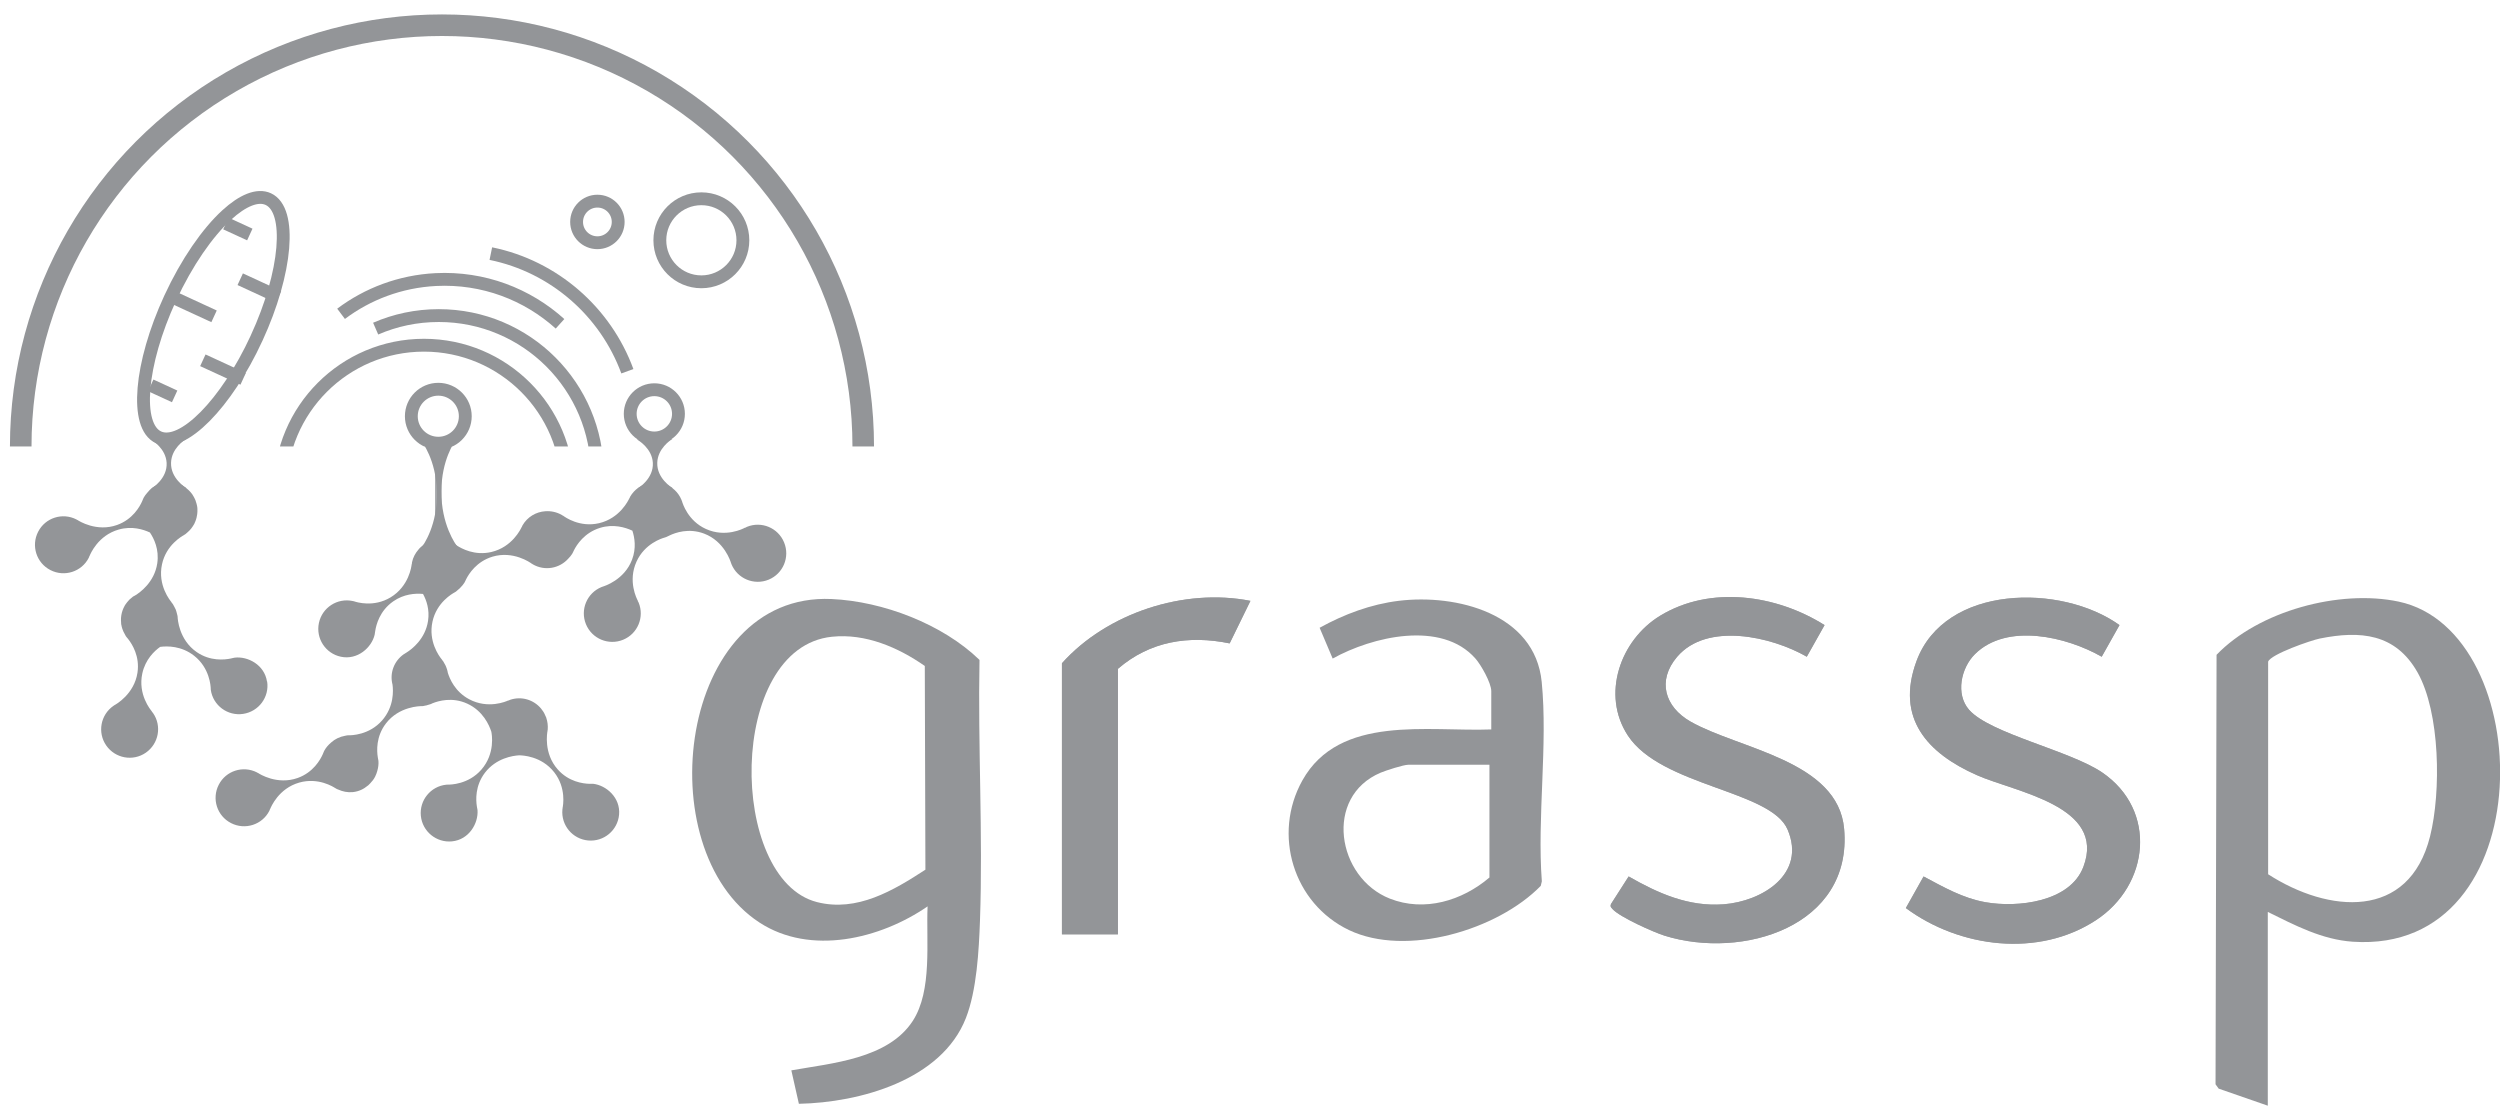 <?xml version="1.0" encoding="UTF-8" standalone="no"?>
<svg
   id="Layer_3"
   version="1.1"
   viewBox="0 0 367.89 162.71"
   sodipodi:docname="logo.svg"
   inkscape:version="1.4 (e7c3feb1, 2024-10-09)"
   xmlns:inkscape="http://www.inkscape.org/namespaces/inkscape"
   xmlns:sodipodi="http://sodipodi.sourceforge.net/DTD/sodipodi-0.dtd"
   xmlns="http://www.w3.org/2000/svg"
   xmlns:svg="http://www.w3.org/2000/svg">
  <sodipodi:namedview
     id="namedview23"
     pagecolor="#ffffff"
     bordercolor="#000000"
     borderopacity="0.25"
     inkscape:showpageshadow="2"
     inkscape:pageopacity="0.0"
     inkscape:pagecheckerboard="0"
     inkscape:deskcolor="#d1d1d1"
     inkscape:zoom="2.8704231"
     inkscape:cx="183.77082"
     inkscape:cy="81.346892"
     inkscape:window-width="2448"
     inkscape:window-height="1186"
     inkscape:window-x="0"
     inkscape:window-y="767"
     inkscape:window-maximized="0"
     inkscape:current-layer="g19" />
  <!-- Generator: Adobe Illustrator 29.6.1, SVG Export Plug-In . SVG Version: 2.1.1 Build 9)  -->
  <defs
     id="defs1">
    <style
       id="style1">
      .st0, .st1, .st2 {
        fill: none;
      }

      .st1 {
        stroke: #a7a9ac;
        stroke-width: .94px;
      }

      .st1, .st2 {
        stroke-miterlimit: 10;
      }

      .st2 {
        stroke: #939598;
        stroke-width: 1.89px;
      }

      .st3 {
        fill: #939598;
      }

      .st4 {
        clip-path: url(#clippath);
      }

      .st5 {
        fill: #a7a9ac;
      }
    </style>
    <clipPath
       id="clippath">
      <rect
         class="st0"
         width="130.34"
         height="65.7"
         id="rect1" />
    </clipPath>
  </defs>
  <path
     class="st5"
     d="M156.27,97.6v39.89h8.24v-39.07c4.71-4.07,10.42-4.98,16.44-3.74l3.06-6.26c-9.75-1.93-21.12,1.79-27.74,9.18Z"
     id="path1" />
  <path
     class="st5"
     d="M265.87,96.64l2.62-4.66c-7.06-4.44-16.77-5.89-24.19-1.38-5.9,3.59-8.69,11.64-4.75,17.64,4.91,7.47,21.05,8.06,23.5,13.83,2.78,6.54-3.72,10.57-9.44,11-5.14.38-9.62-1.61-13.95-4.1l-2.6,4.06c-.15.38.01.5.24.75,1.04,1.16,6.01,3.39,7.63,3.9,11.49,3.6,27.69-1.37,26.44-15.7-.88-10.1-15.53-11.75-22.62-15.81-3.76-2.15-4.94-6.01-1.96-9.52,4.4-5.17,13.92-2.98,19.07-.02Z"
     id="path2" />
  <path
     class="st5"
     d="M309.27,96.64l2.62-4.66c-8.55-6.13-25.7-6-29.87,5.3-3.11,8.43,1.62,13.56,8.85,16.77,5.7,2.53,19.1,4.52,15.71,13.5-1.96,5.2-9.69,6.05-14.41,5.21-3.37-.6-6.16-2.22-9.11-3.79l-2.61,4.65c7.89,5.84,19.49,7.34,27.97,1.79,7.88-5.16,9.06-16.17.94-21.73-4.72-3.23-16.51-5.72-19.6-9.23-2.03-2.31-1.19-6.17.86-8.2,4.72-4.66,13.5-2.56,18.64.38Z"
     id="path3" />
  <path
     class="st3"
     d="M333.72,134.2v28.51l-7.23-2.51-.46-.64.15-63.2c6.2-6.45,18.09-9.67,26.79-7.83,20.58,4.35,21.31,51.93-6.74,50.05-4.55-.31-8.52-2.42-12.5-4.38ZM333.78,128.66c8.86,5.71,20.72,6.81,23.82-5.59,1.63-6.52,1.51-18.22-1.86-24.15-3.24-5.7-8.4-6.16-14.39-4.95-1.27.26-7.21,2.31-7.58,3.4v31.29Z"
     id="path4" />
  <path
     class="st3"
     d="M219.45,107.33v-5.62c0-1.21-1.5-3.86-2.33-4.8-4.99-5.68-15.22-3.22-21.01,0l-1.92-4.53c3.6-1.99,7.55-3.47,11.67-3.97,8.44-1.02,20.01,1.85,21.01,11.93.92,9.25-.69,19.94.02,29.35l-.16.67c-6.35,6.51-19.8,10.51-28.21,6.51-8.21-3.92-11.3-14.1-6.86-22.04,5.45-9.73,18.49-7.13,27.79-7.49ZM219.18,112.54h-11.95c-.7,0-3.28.84-4.05,1.16-8.4,3.54-6.47,15.46,1.35,18.54,5.08,2,10.64.31,14.65-3.11v-16.59Z"
     id="path5" />
  <path
     class="st3"
     d="M265.87,96.64c-5.14-2.96-14.66-5.15-19.07.02-2.99,3.51-1.8,7.37,1.96,9.52,7.09,4.06,21.74,5.71,22.62,15.81,1.25,14.33-14.95,19.29-26.44,15.7-1.62-.51-6.59-2.74-7.63-3.9-.22-.25-.39-.38-.24-.75l2.6-4.06c4.33,2.48,8.81,4.48,13.95,4.1,5.72-.43,12.23-4.46,9.44-11-2.46-5.77-18.59-6.36-23.5-13.83-3.95-6-1.15-14.05,4.75-17.64,7.42-4.52,17.13-3.07,24.19,1.38l-2.62,4.66Z"
     id="path6" />
  <path
     class="st3"
     d="M309.27,96.64c-5.14-2.94-13.93-5.04-18.64-.38-2.05,2.03-2.89,5.89-.86,8.2,3.08,3.5,14.88,6,19.6,9.23,8.13,5.55,6.95,16.57-.94,21.73-8.48,5.55-20.08,4.06-27.97-1.79l2.61-4.65c2.95,1.57,5.75,3.19,9.11,3.79,4.72.83,12.44-.01,14.41-5.21,3.4-8.99-10.01-10.97-15.71-13.5-7.23-3.21-11.96-8.34-8.85-16.77,4.17-11.3,21.32-11.43,29.87-5.3l-2.62,4.66Z"
     id="path7" />
  <path
     class="st3"
     d="M117.56,162.43l-1.11-4.92c5.95-1.06,14.23-1.69,17.86-7.26,2.92-4.48,1.96-11.73,2.19-16.87-6.96,4.8-17.23,7.28-24.75,2.37-16.52-10.78-11.92-48.61,10.61-47.6,7.58.34,16.35,3.69,21.78,8.96-.25,12.7.52,25.67.07,38.34-.16,4.41-.47,10.28-2.08,14.38-3.58,9.13-15.63,12.42-24.57,12.6ZM122.43,93.7c-15.48,1.6-15.31,35.72-2.2,39.05,5.88,1.5,11.23-1.7,15.95-4.77l-.09-29.98c-3.93-2.74-8.73-4.81-13.65-4.3Z"
     id="path8" />
  <path
     class="st3"
     d="M156.27,97.6c6.62-7.39,17.99-11.11,27.74-9.18l-3.06,6.26c-6.02-1.24-11.73-.32-16.44,3.74v39.07h-8.24v-39.89Z"
     id="path9" />
  <g
     class="st4"
     clip-path="url(#clippath)"
     id="g19">
    <circle
       class="st2"
       cx="65.04"
       cy="65.7"
       id="circle9"
       r="61.99"
       style="stroke-width:3.174;stroke-dasharray:none" />
    <circle
       class="st2"
       cx="62.39"
       cy="71.95"
       r="21.15"
       id="circle10" />
    <circle
       class="st2"
       cx="64.5"
       cy="61.25"
       r="3.97"
       id="circle11" />
    <path
       class="st2"
       d="M37.76,49.76c-4.46,9.68-10.93,16.21-14.44,14.59-3.51-1.62-2.74-10.78,1.72-20.46,2.45-5.3,5.49-9.66,8.32-12.25,2.34-2.14,4.53-3.07,6.12-2.34,3.51,1.62,2.74,10.78-1.72,20.46Z"
       id="path11" />
    <line
       class="st2"
       x1="36.76"
       y1="34.51"
       x2="33.24"
       y2="32.89"
       id="line11" />
    <line
       class="st2"
       x1="40.98"
       y1="43.69"
       x2="35.35"
       y2="41.09"
       id="line12" />
    <line
       class="st2"
       x1="31.5"
       y1="46.55"
       x2="25.93"
       y2="43.98"
       id="line13" />
    <line
       class="st2"
       x1="35.78"
       y1="55.75"
       x2="29.85"
       y2="53.02"
       id="line14" />
    <line
       class="st2"
       x1="25.7"
       y1="58.33"
       x2="22.18"
       y2="56.71"
       id="line15" />
    <path
       class="st2"
       d="M72.23,37.32c9.31,1.9,16.88,8.56,20.09,17.31"
       id="path15" />
    <path
       class="st2"
       d="M50.19,46.18c3.9-2.93,8.69-4.77,13.94-5.04,6.99-.35,13.46,2.16,18.28,6.51"
       id="path16" />
    <path
       class="st2"
       d="M55.28,48.36c2.85-1.24,5.99-1.92,9.29-1.92,12.89,0,23.33,10.45,23.33,23.33"
       id="path17" />
    <circle
       class="st2"
       cx="103.21"
       cy="35.36"
       r="6.11"
       id="circle17" />
    <circle
       class="st2"
       cx="87.91"
       cy="32.66"
       r="3.06"
       id="circle18" />
    <circle
       class="st2"
       cx="96.29"
       cy="60.9"
       r="3.55"
       id="circle19" />
  </g>
  <line
     class="st1"
     x1="64.49"
     y1="82.12"
     x2="64.49"
     y2="65.7"
     id="line19" />
  <path
     class="st3"
     d="M39.29,100.3c-.37-2.48-2.84-3.76-4.77-3.52-.07,0-.12.03-.19.04h0s-.09.01-.14.03c-.08.02-.17.03-.25.06-.88.18-2.99.43-4.99-.95-2.63-1.81-2.81-4.9-2.81-5.2v.02c-.02-.05-.01-.1-.02-.15,0-.03-.02-.06-.02-.09-.03-.17-.08-.33-.13-.5-.03-.11-.06-.22-.1-.32-.05-.13-.12-.26-.19-.38-.06-.13-.13-.25-.2-.37-.02-.03-.03-.07-.06-.1-.05-.08-.12-.14-.18-.21,0,0,0-.01-.01-.02h.03c-.21-.24-2.09-2.51-1.42-5.6.61-2.85,2.94-4.14,3.27-4.32h-.02c.06-.04.12-.06.17-.1.1-.07.18-.15.27-.23.02-.02.05-.04.07-.06.19-.16.35-.33.5-.51.02-.03.05-.06.07-.09.15-.19.27-.39.39-.59.01-.02.03-.04.04-.07.01-.03.02-.05.03-.08.09-.19.17-.38.23-.58.03-.09.05-.17.07-.26.04-.16.07-.32.09-.49.01-.12.03-.24.03-.36,0-.13,0-.27,0-.4,0-.15-.02-.29-.05-.44-.02-.11-.04-.21-.07-.31-.04-.17-.1-.34-.16-.51-.03-.07-.06-.14-.09-.21-.09-.2-.2-.39-.32-.58-.01-.02-.02-.04-.03-.06-.01-.02-.03-.03-.04-.05-.14-.2-.3-.39-.48-.56-.02-.02-.04-.04-.06-.06-.18-.17-.37-.32-.59-.46-.02-.01-.04-.03-.06-.04-.1-.06-.19-.14-.3-.2-.11-.06-.23-.08-.34-.13-.04-.01-.07-.03-.11-.04-.22-.08-.44-.15-.66-.19-.06-.01-.12-.02-.19-.03-.18-.02-.36-.05-.53-.05-.85-.02-1.72.21-2.47.73-.34.23-.6.51-.84.81-.2.22-.37.46-.51.7-.03.06-.05.12-.08.17h0s-.03.07-.05.12c-.03.08-.07.16-.1.24-.36.82-1.4,2.68-3.69,3.5-3,1.07-5.62-.58-5.86-.75v.02s-.08-.06-.12-.08c-2.06-1.06-4.59-.25-5.64,1.81-1.06,2.06-.25,4.59,1.81,5.64,2.06,1.06,4.59.25,5.64-1.81.05-.09.07-.19.11-.28v.03c.13-.31,1.24-3.03,4.28-3.9,1.98-.57,3.67-.01,4.61.43.58.86,1.39,2.47,1.08,4.54-.42,2.79-2.56,4.3-3.24,4.71-.05.03-.11.06-.16.09,0,0-.02.01-.02.01h0s0,0-.02.01c-.04.02-.09.04-.13.07-.1.07-.18.15-.27.23-.07.06-.15.12-.22.18-.04.04-.08.09-.12.13-.18.19-.34.39-.49.61-.02.03-.05.06-.07.1-.03.04-.04.09-.07.13-.23.41-.39.85-.47,1.32,0,.04-.01.09-.02.13-.03.22-.05.44-.04.67,0,.11,0,.22.02.34,0,.07,0,.14.01.22,0,.04.02.08.03.12.03.19.08.37.14.56.03.11.07.21.12.31.01.03.02.07.04.1.05.12.12.23.18.34.03.05.05.1.08.15.03.06.06.13.1.19.04.06.08.1.12.15h-.01s.06.07.1.11c.05.07.1.14.16.2.55.71,1.7,2.5,1.34,4.9-.47,3.15-3.16,4.68-3.43,4.81h.02s-.09.05-.13.08c-1.9,1.32-2.38,3.93-1.06,5.83,1.32,1.9,3.93,2.38,5.83,1.06,1.9-1.32,2.38-3.93,1.06-5.83-.06-.08-.13-.15-.19-.23h.03c-.21-.24-2.09-2.51-1.42-5.6.45-2.07,1.79-3.32,2.63-3.91,1.05-.14,3.13-.16,5,1.31,2.29,1.8,2.43,4.46,2.44,4.84h0c0,.05,0,.12.01.19.34,2.29,2.48,3.87,4.77,3.52s3.87-2.48,3.52-4.77Z"
     id="path19" />
  <path
     class="st3"
     d="M115.38,79.81c-.88-2.14-3.33-3.16-5.47-2.28-.09.04-.17.1-.26.14v-.03c-.28.16-2.89,1.51-5.77.2-2.65-1.2-3.43-3.75-3.53-4.12v.02c-.03-.06-.04-.13-.07-.19-.48-1.16-1.43-1.98-2.53-2.35-.05-.02-.1-.03-.15-.05-.19-.06-.38-.1-.58-.13-.11-.02-.22-.03-.32-.03-.09,0-.18-.02-.28-.02-.06,0-.12.01-.18.01-.14,0-.27.02-.41.04-.13.02-.27.04-.4.07-.14.03-.28.08-.42.12-.08.03-.17.04-.25.08-.04.02-.07.04-.1.06-.17.08-.34.17-.5.28-.08.05-.16.09-.23.14-.47.34-.88.77-1.19,1.3-.05.09-.08.18-.12.27v-.03c-.14.3-1.39,2.96-4.47,3.68-2.84.66-5-.89-5.31-1.12v.02c-.05-.04-.1-.08-.16-.11-.77-.44-1.62-.61-2.44-.55-1.35.09-2.63.83-3.35,2.08-.05.09-.08.18-.12.27v-.03c-.14.3-1.39,2.96-4.47,3.68-2.45.57-4.39-.51-5.08-.96-.06-.05-.12-.1-.18-.14-.12-.08-.25-.15-.38-.22-.11-.06-.22-.12-.33-.17-.15-.06-.31-.11-.47-.15-.09-.02-.17-.06-.26-.08-.02,0-.04,0-.06,0-.17-.03-.34-.04-.52-.06-.1,0-.21-.03-.31-.03-.15,0-.31.02-.46.04-.12.01-.24.01-.35.04-.13.03-.26.08-.39.11-.13.04-.27.07-.39.12-.1.04-.2.11-.3.16-.14.07-.29.14-.43.24-.02.01-.04.02-.05.03-.06.04-.11.1-.17.14-.16.12-.31.25-.45.4-.05.06-.1.12-.15.18-.45.52-.79,1.14-.94,1.86-.02.1-.02.2-.03.3l-.02-.02c-.03.33-.4,3.25-3.1,4.88-2.49,1.51-5.03.71-5.39.58h0c-.07,0-.12-.03-.19-.04-2.26-.48-4.49.96-4.97,3.23-.48,2.26.96,4.49,3.23,4.97,2.45.52,4.52-1.34,4.97-3.23.02-.06.02-.13.03-.19h0s0-.08.02-.14c.01-.09.03-.17.04-.25.14-.89.65-2.95,2.65-4.34,1.55-1.08,3.22-1.2,4.38-1.09.5.92.99,2.29.74,3.96-.4,2.67-2.38,4.17-3.15,4.65-.13.07-.26.15-.38.24,0,0-.01,0-.02,0,0,0-.01.01-.02.02-1.41.98-2.11,2.75-1.66,4.47.12.88.24,3.24-1.52,5.26-1.91,2.19-4.58,2.21-4.96,2.2h.01c-.07.01-.13,0-.2.01-.07,0-.13.03-.2.04-.04,0-.07.01-.1.02-.79.14-1.5.48-2.06.99-.41.35-.76.75-1,1.19-.03.06-.05.12-.08.17h0s-.03.07-.05.12c-.03.08-.07.16-.1.24-.36.82-1.4,2.68-3.69,3.5-3,1.07-5.62-.58-5.86-.75v.02s-.08-.06-.12-.08c-2.06-1.06-4.59-.25-5.64,1.81-1.06,2.06-.25,4.59,1.81,5.64,2.06,1.06,4.59.25,5.64-1.81.05-.09.07-.19.11-.28v.03c.13-.31,1.24-3.03,4.28-3.9,2.8-.8,5.04.63,5.36.85v-.02c.05.03.1.07.16.11.07.04.14.05.21.08.66.3,1.39.46,2.17.38.87-.09,1.6-.45,2.19-.95.01-.01.03-.02.05-.03.11-.1.21-.21.31-.31.28-.29.53-.6.72-.98.14-.27.24-.56.32-.84.14-.49.21-1,.17-1.47,0-.07-.02-.13-.03-.19h0s-.02-.08-.03-.14c-.01-.08-.02-.17-.04-.25-.14-.88-.28-3.01,1.2-4.94,1.94-2.53,5.03-2.56,5.33-2.55h-.01c.05-.01.1,0,.15-.01.11-.01.22-.05.33-.07.06-.01.11-.02.17-.03.1-.02.19-.06.28-.09.03,0,.07-.01.1-.02.05-.01.09-.03.13-.05.01,0,.03,0,.04-.01h0s.03,0,.04-.01c.02,0,.04-.01.06-.02.03-.01.06-.03.09-.04.03-.01.05-.03.07-.04.03-.01.07-.03.1-.04.83-.33,2.87-.95,5.08.06,2.31,1.05,3.24,3.16,3.55,4.13.07.32.61,3.21-1.47,5.59-1.91,2.19-4.58,2.21-4.96,2.2h.01c-.07.01-.13,0-.2.01-2.3.23-3.98,2.29-3.75,4.59.23,2.3,2.29,3.98,4.59,3.75,2.5-.25,3.89-2.65,3.75-4.59,0-.07-.02-.13-.03-.19h0s-.02-.08-.03-.14c-.01-.09-.02-.17-.04-.25-.14-.88-.28-3.01,1.2-4.94,1.65-2.15,4.12-2.5,5.01-2.55.44,0,3.28.07,5.18,2.5,1.79,2.3,1.3,4.91,1.22,5.29h.01c0,.06-.03.12-.03.19-.21,2.31,1.49,4.34,3.79,4.55,2.31.21,4.34-1.49,4.55-3.79.23-2.5-1.87-4.32-3.8-4.55-.07,0-.13,0-.19,0h0s-.09,0-.15,0c-.09,0-.17,0-.26,0-.9-.03-3.01-.29-4.62-2.11-2.12-2.38-1.56-5.43-1.5-5.72h-.01s.02-.09.03-.14c.05-.6-.03-1.19-.21-1.73,0,0,0-.02,0-.02-.02-.07-.06-.13-.09-.2-.07-.17-.14-.34-.23-.5-.1-.18-.22-.35-.35-.51-.03-.04-.06-.09-.09-.13-1.08-1.3-2.87-1.87-4.56-1.3-.1.03-.18.08-.27.12v-.03c-.28.14-2.98,1.32-5.77-.18-2.08-1.11-2.86-3.01-3.13-3.89,0,0,0,0,0,0-.01-.08-.03-.17-.05-.25-.04-.19-.1-.36-.17-.54-.03-.08-.07-.16-.1-.25-.08-.17-.17-.33-.27-.49-.03-.05-.05-.1-.08-.14-.03-.04-.06-.07-.09-.11-.03-.04-.05-.08-.08-.12h0s-.02-.02-.02-.03c-.02-.02-.03-.04-.05-.06-.4-.49-1.97-2.65-1.35-5.52.61-2.85,2.94-4.14,3.27-4.32h0s.07-.05.11-.07c.02-.01.04-.02.06-.03.08-.06.14-.13.22-.19.12-.1.25-.2.36-.31.04-.04.07-.08.1-.11.22-.22.42-.45.58-.71.03-.06.06-.11.09-.17h0s.04-.07.06-.12c.04-.08.08-.15.11-.23.4-.8,1.53-2.6,3.86-3.31,3.05-.92,5.58.86,5.82,1.05v-.02s.07.06.12.09c1.76,1.02,3.94.62,5.24-.85.21-.22.41-.44.56-.69.03-.06.06-.11.09-.17h0s.04-.07.06-.12c.04-.08.08-.15.11-.23.4-.8,1.53-2.6,3.86-3.31,1.94-.59,3.67-.08,4.74.42.33,1.01.6,2.56-.05,4.27-1.13,2.98-4.08,3.9-4.37,3.98h.02s-.1.03-.15.05c-2.14.88-3.16,3.33-2.28,5.47.88,2.14,3.33,3.16,5.47,2.28,2.14-.88,3.16-3.33,2.28-5.47-.04-.09-.1-.17-.14-.26h.03c-.16-.28-1.51-2.89-.2-5.77,1.2-2.65,3.75-3.43,4.12-3.53h-.01c.07-.03.16-.04.23-.07.06-.02.11-.06.17-.08h0s.08-.03.13-.06c.08-.04.16-.07.23-.11.81-.39,2.8-1.13,5.07-.27,2.98,1.13,3.9,4.08,3.98,4.37v-.02s.03.1.05.15c.88,2.14,3.33,3.16,5.47,2.28,2.14-.88,3.16-3.33,2.28-5.47Z"
     id="path20" />
  <path
     class="st3"
     d="M27.47,71.85c-.24-.14-2.37-1.48-2.3-3.75.06-2.09,1.94-3.33,2.22-3.5l-5.23.06c.27.15,2.24,1.34,2.36,3.45.12,2.29-2.05,3.67-2.27,3.8"
     id="path21" />
  <path
     class="st3"
     d="M99.02,71.85c-.24-.14-2.37-1.48-2.3-3.75.06-2.09,1.94-3.33,2.22-3.5l-5.23.06c.27.15,2.24,1.34,2.36,3.45.12,2.29-2.05,3.67-2.27,3.8"
     id="path22" />
  <path
     class="st3"
     d="M67.3,80.44c-.24-.32-2.39-3.25-2.35-8.18.03-4.55,1.9-7.21,2.17-7.59l-5.23.06c.27.34,2.26,2.95,2.4,7.54.15,4.98-2,7.95-2.22,8.24"
     id="path23" />
</svg>
